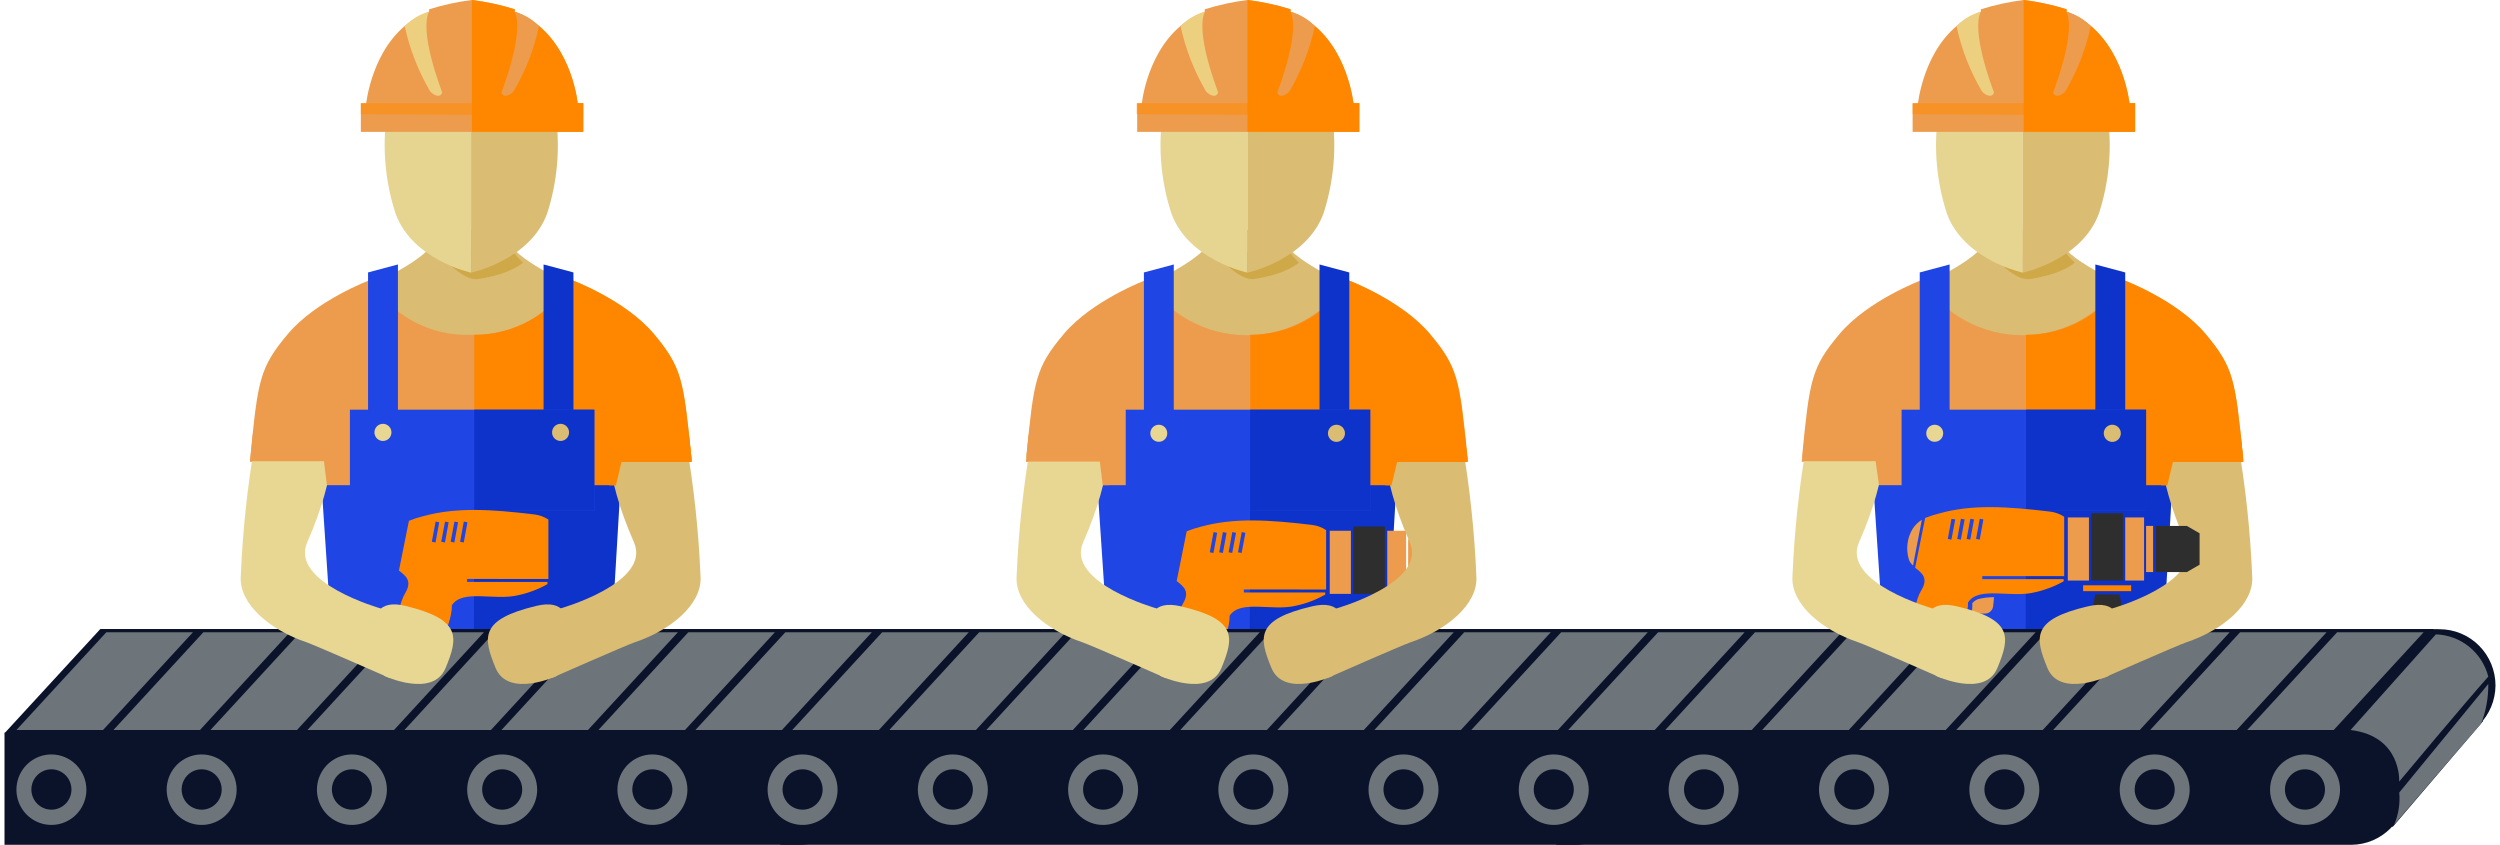 <svg width="278" height="94" viewBox="0 0 278 94" fill="none" xmlns="http://www.w3.org/2000/svg">
<g clip-path="url(#clip0)">
<path d="M63.767 31.756C63.767 31.756 56.834 28.735 56.388 26.512C55.942 24.289 52.387 25.58 52.387 25.58C52.387 25.58 48.831 24.277 48.396 26.512C47.962 28.747 41.006 31.756 41.006 31.756C42.399 33.879 51.718 41.806 52.453 41.862H52.565C53.301 41.806 62.374 33.879 63.767 31.756Z" fill="#DABC73"/>
<path d="M76.92 51.351C76.92 51.093 76.92 50.835 76.853 50.599C75.995 42.256 75.839 40.874 72.695 37.124C69.552 33.373 63.567 31.139 63.567 31.139C62.403 33.066 60.751 34.647 58.78 35.718C56.809 36.79 54.591 37.314 52.353 37.236C50.115 37.314 47.897 36.79 45.926 35.718C43.956 34.647 42.304 33.066 41.14 31.139C41.14 31.139 35.165 33.385 32.022 37.124C28.879 40.863 28.678 42.256 27.864 50.599C27.864 50.835 27.809 51.093 27.787 51.351H36.024L36.403 54.529L68.248 54.866L69.073 51.407L76.92 51.351Z" fill="#EC9C4C"/>
<path d="M76.853 50.599C75.995 42.256 75.839 40.874 72.695 37.124C69.552 33.373 63.566 31.139 63.566 31.139C62.435 33.006 60.844 34.547 58.948 35.613C57.052 36.679 54.915 37.234 52.743 37.225V54.653L68.248 54.81L69.073 51.351H76.875C76.898 51.093 76.875 50.835 76.853 50.599Z" fill="#FF8700"/>
<path d="M58.16 29.196C57.673 28.756 57.236 28.263 56.856 27.725C56.5 27.13 49.266 28.624 49.266 28.624C49.266 28.624 51.495 31.285 53.167 31.027C56.912 30.466 58.16 29.196 58.16 29.196Z" fill="#CFA848"/>
<path d="M68.036 70.273L69.006 53.956H52.153L51.751 70.273H68.036Z" fill="#0E33CB"/>
<path d="M52.699 70.273L52.732 53.956H35.756L36.849 70.273H52.699Z" fill="#1F45E4"/>
<path d="M52.387 30.319C52.387 30.319 45.822 28.915 43.971 23.705C42.839 20.206 42.504 16.494 42.99 12.846H52.431L52.387 30.319Z" fill="#E6D590"/>
<path d="M52.387 30.319C52.387 30.319 58.963 28.938 60.847 23.727C61.978 20.22 62.306 16.5 61.806 12.846H52.387V30.319Z" fill="#DABC73"/>
<path d="M64.235 11.476C64.035 9.736 62.742 3.369 57.235 1.303V1.033C55.683 0.546 54.09 0.201 52.476 0C50.862 0.202 49.269 0.547 47.716 1.033V1.303C42.21 3.369 40.962 9.736 40.716 11.476H40.126V14.665H64.86V11.476H64.235Z" fill="#EC9C4C"/>
<path d="M64.235 11.476C64.035 9.736 62.742 3.369 57.235 1.303V1.033C55.683 0.546 54.09 0.201 52.476 0V0V14.665H64.859V11.476H64.235Z" fill="#FF8700"/>
<path d="M47.716 1.303C47.716 1.303 46.446 2.931 49.176 10.286C48.92 11.061 47.984 10.41 47.817 10.129C46.504 7.892 45.556 5.458 45.008 2.92C45.745 2.139 46.682 1.579 47.716 1.303Z" fill="#ECCF7F"/>
<path d="M57.224 1.303C57.224 1.303 58.495 2.931 55.764 10.286C56.02 11.061 56.957 10.41 57.124 10.129C58.442 7.895 59.39 5.46 59.933 2.92C59.196 2.139 58.258 1.579 57.224 1.303Z" fill="#EC9C4C"/>
<g style="mix-blend-mode:multiply" opacity="0.5">
<path d="M40.126 11.476H64.848V12.847L40.126 12.689V11.476Z" fill="#FF8700"/>
</g>
<path d="M44.25 55.259H40.928V30.297L44.25 29.409V55.259Z" fill="#1F45E4"/>
<path d="M60.446 55.259H63.767V30.297L60.446 29.409V55.259Z" fill="#0E33CB"/>
<path d="M66.097 45.557H38.911V56.775H66.097V45.557Z" fill="#1F45E4"/>
<path d="M66.086 45.557H52.732V56.775H66.086V45.557Z" fill="#0E33CB"/>
<path d="M43.525 48.185C43.499 48.419 43.389 48.635 43.216 48.792C43.042 48.949 42.817 49.036 42.583 49.036C42.35 49.036 42.124 48.949 41.951 48.792C41.777 48.635 41.667 48.419 41.641 48.185C41.627 48.051 41.641 47.917 41.681 47.789C41.722 47.661 41.789 47.544 41.878 47.444C41.967 47.344 42.075 47.264 42.197 47.21C42.319 47.155 42.45 47.127 42.583 47.127C42.716 47.127 42.848 47.155 42.969 47.21C43.091 47.264 43.199 47.344 43.288 47.444C43.377 47.544 43.444 47.661 43.485 47.789C43.526 47.917 43.539 48.051 43.525 48.185Z" fill="#E8D792"/>
<path d="M63.276 48.185C63.251 48.419 63.141 48.635 62.967 48.792C62.793 48.949 62.568 49.036 62.335 49.036C62.101 49.036 61.876 48.949 61.702 48.792C61.528 48.635 61.418 48.419 61.393 48.185C61.379 48.051 61.392 47.917 61.433 47.789C61.474 47.661 61.541 47.544 61.63 47.444C61.718 47.344 61.827 47.264 61.949 47.21C62.07 47.155 62.202 47.127 62.335 47.127C62.468 47.127 62.599 47.155 62.721 47.21C62.842 47.264 62.951 47.344 63.04 47.444C63.129 47.544 63.196 47.661 63.236 47.789C63.277 47.917 63.291 48.051 63.276 48.185Z" fill="#DABC73"/>
<path d="M60.981 64.388V57.774C60.505 57.462 59.962 57.266 59.398 57.202C54.638 56.629 50.759 56.393 47.137 57.381C46.571 57.516 46.016 57.693 45.476 57.909L44.361 63.445C45.086 64.029 45.911 64.568 45.03 66.005C43.915 67.881 43.648 73.428 43.648 73.428C42.165 74.652 43.737 75.213 45.086 75.404C46.2 75.584 49.132 75.528 47.661 74.18C47.661 74.18 50.313 69.689 50.247 67.308C51.428 65.466 55.006 66.836 57.637 66.185C58.774 65.941 59.867 65.524 60.88 64.95V64.714H51.941V64.377L60.981 64.388ZM48.43 60.324L48.017 60.245L48.441 57.999L48.842 58.078L48.43 60.324ZM49.477 60.324L49.065 60.245L49.489 57.999L49.89 58.078L49.477 60.324ZM50.525 60.324L50.113 60.245L50.536 57.999L50.938 58.078L50.525 60.324ZM51.573 60.324L51.161 60.245L51.573 57.999L51.985 58.078L51.573 60.324Z" fill="#FF8700"/>
<path d="M104.953 76.235C104.953 75.412 104.792 74.598 104.48 73.837C104.167 73.077 103.709 72.386 103.131 71.805C102.554 71.223 101.868 70.761 101.114 70.446C100.359 70.131 99.55 69.969 98.734 69.969C98.47 69.952 98.206 69.952 97.942 69.969H11.925V82.434H98.789C100.418 82.419 101.975 81.762 103.128 80.603C104.28 79.444 104.936 77.876 104.953 76.235Z" fill="#2E2E2E"/>
<path d="M93.528 91.945L103.571 80.165L87.921 77.931L80.13 85.679L93.528 91.945Z" fill="#2E2E2E"/>
<path d="M87.453 81.536H0.5L11.156 69.947H98.109L87.453 81.536Z" fill="#0B132B"/>
<path d="M11.457 81.176H1.826L11.825 70.306H21.455L11.457 81.176Z" fill="#6D747A"/>
<path d="M22.236 81.176H12.616L22.615 70.306H32.234L22.236 81.176Z" fill="#6D747A"/>
<path d="M33.025 81.176H23.406L33.404 70.306H43.024L33.025 81.176Z" fill="#6D747A"/>
<path d="M43.815 81.176H34.185L44.183 70.306H53.813L43.815 81.176Z" fill="#6D747A"/>
<path d="M54.594 81.176H44.974L54.973 70.306H64.592L54.594 81.176Z" fill="#6D747A"/>
<path d="M65.383 81.176H55.764L65.762 70.306H75.382L65.383 81.176Z" fill="#6D747A"/>
<path d="M76.173 81.176H66.543L76.541 70.306H86.171L76.173 81.176Z" fill="#6D747A"/>
<path d="M86.952 81.176H77.332L87.331 70.306H96.95L86.952 81.176Z" fill="#6D747A"/>
<path d="M95.089 87.745C95.089 86.084 94.433 84.49 93.267 83.315C92.1 82.14 90.519 81.479 88.869 81.479C88.609 81.462 88.349 81.462 88.089 81.479H0.5V93.944H88.936C90.563 93.929 92.12 93.272 93.27 92.112C94.421 90.953 95.074 89.385 95.089 87.745Z" fill="#0B132B"/>
<path d="M88.835 81.176L98.31 70.542C99.659 70.579 100.959 71.057 102.015 71.904C103.07 72.751 103.824 73.92 104.162 75.236C101.509 78.212 94.253 86.915 94.253 86.915C94.253 86.915 94.542 81.873 88.835 81.176Z" fill="#666666"/>
<path d="M104.162 76.056L94.241 88.127C94.357 89.35 94.161 90.583 93.673 91.709C98.132 86.476 103.348 80.48 103.348 80.48C103.905 79.073 104.182 77.57 104.162 76.056Z" fill="#666666"/>
<path d="M42.734 75.157C42.734 75.157 48.151 77.684 49.556 74.27C50.96 70.856 51.328 68.891 45.086 67.375C38.844 65.859 42.734 75.157 42.734 75.157Z" fill="#E8D792"/>
<path d="M43.369 75.416C43.369 75.416 35.054 71.755 34.106 71.429C30.149 70.104 26.594 67.252 26.772 64.13C26.977 59.1 27.51 54.088 28.366 49.128L36.837 48.522C36.837 48.522 37.707 52.227 34.162 60.312C32.2 64.804 42.355 67.667 42.355 67.667L43.369 75.416Z" fill="#E8D792"/>
<path d="M61.939 75.157C61.939 75.157 56.511 77.684 55.106 74.27C53.702 70.856 53.334 68.891 59.632 67.375C65.93 65.859 61.939 75.157 61.939 75.157Z" fill="#DABC73"/>
<path d="M61.293 75.416C61.293 75.416 69.608 71.755 70.566 71.429C74.523 70.104 78.068 67.252 77.901 64.13C77.692 59.099 77.156 54.088 76.296 49.128L67.813 48.522C67.813 48.522 66.944 52.227 70.5 60.312C72.461 64.804 62.296 67.667 62.296 67.667L61.293 75.416Z" fill="#DABC73"/>
<path d="M36.024 51.295L36.347 53.9H37.027V48.286H28.11C28.043 48.971 27.965 49.7 27.887 50.532C27.887 50.767 27.831 51.026 27.809 51.284H36.046L36.024 51.295Z" fill="#EC9C4C"/>
<path d="M76.853 50.599C76.764 49.791 76.686 49.061 76.619 48.353H67.468L67.746 53.968H68.493L69.106 51.374H76.909C76.898 51.093 76.875 50.835 76.853 50.599Z" fill="#FF8700"/>
<path d="M150.052 31.756C150.052 31.756 143.107 28.735 142.662 26.512C142.216 24.289 138.671 25.58 138.671 25.58C138.671 25.58 135.115 24.277 134.67 26.512C134.224 28.747 127.291 31.756 127.291 31.756C128.673 33.879 137.991 41.806 138.738 41.862H138.85C139.574 41.806 148.647 33.879 150.052 31.756Z" fill="#DABC73"/>
<path d="M163.238 51.351C163.238 51.093 163.238 50.835 163.171 50.599C162.313 42.256 162.168 40.874 159.013 37.124C155.859 33.373 149.862 31.139 149.862 31.139C148.648 33.023 146.986 34.571 145.026 35.643C143.067 36.715 140.873 37.276 138.643 37.276C136.414 37.276 134.219 36.715 132.26 35.643C130.301 34.571 128.638 33.023 127.424 31.139C127.424 31.139 121.461 33.385 118.307 37.124C115.152 40.863 114.963 42.256 114.149 50.599C114.149 50.835 114.149 51.093 114.082 51.351H122.308L122.698 54.529L154.533 54.866L155.369 51.407L163.238 51.351Z" fill="#EC9C4C"/>
<path d="M163.126 50.599C162.268 42.256 162.123 40.874 158.969 37.124C155.814 33.373 149.862 31.139 149.862 31.139C148.729 33.007 147.136 34.548 145.238 35.614C143.34 36.681 141.201 37.235 139.028 37.225V54.653L154.533 54.81L155.369 51.351H163.171C163.171 51.093 163.149 50.835 163.126 50.599Z" fill="#FF8700"/>
<path d="M144.434 29.196C143.964 28.747 143.542 28.25 143.174 27.714C142.818 27.119 135.584 28.612 135.584 28.612C135.584 28.612 137.813 31.274 139.496 31.016C143.174 30.466 144.434 29.196 144.434 29.196Z" fill="#CFA848"/>
<path d="M154.321 70.273L155.279 53.956H138.437L138.036 70.273H154.321Z" fill="#0E33CB"/>
<path d="M138.972 70.273L139.017 53.956H122.03L123.122 70.273H138.972Z" fill="#1F45E4"/>
<path d="M138.716 30.319C138.716 30.319 132.139 28.938 130.256 23.727C129.116 20.229 128.777 16.517 129.264 12.869H138.716V30.319Z" fill="#E6D590"/>
<path d="M138.716 30.319C138.716 30.319 145.281 28.938 147.176 23.727C148.308 20.228 148.644 16.517 148.157 12.869H138.716V30.319Z" fill="#DABC73"/>
<path d="M150.509 11.476C150.264 9.736 149.015 3.391 143.509 1.303V1.033C141.945 0.543 140.341 0.197 138.716 0C137.106 0.202 135.517 0.548 133.967 1.033V1.303C128.461 3.391 127.202 9.736 126.967 11.476H126.455V14.665H151.189V11.476H150.509Z" fill="#EC9C4C"/>
<path d="M150.509 11.476C150.264 9.736 149.015 3.391 143.509 1.303V1.033C141.946 0.543 140.341 0.197 138.716 0V0V14.665H151.122V11.476H150.509Z" fill="#FF8700"/>
<path d="M134.001 1.303C134.001 1.303 132.73 2.931 135.461 10.286C135.205 11.061 134.268 10.41 134.09 10.129C132.777 7.889 131.828 5.451 131.281 2.909C132.026 2.134 132.966 1.578 134.001 1.303Z" fill="#ECCF7F"/>
<path d="M143.498 1.303C143.498 1.303 144.768 2.931 142.037 10.286C142.294 11.061 143.23 10.41 143.397 10.129C144.716 7.892 145.665 5.453 146.206 2.909C145.468 2.132 144.53 1.576 143.498 1.303Z" fill="#EC9C4C"/>
<g style="mix-blend-mode:multiply" opacity="0.5">
<path d="M126.399 11.476H151.133V12.847L126.399 12.689V11.476Z" fill="#FF8700"/>
</g>
<path d="M130.523 55.259H127.202V30.297L130.523 29.409V55.259Z" fill="#1F45E4"/>
<path d="M146.73 55.259H150.04V30.297L146.73 29.409V55.259Z" fill="#0E33CB"/>
<path d="M152.37 45.557H125.184V56.775H152.37V45.557Z" fill="#1F45E4"/>
<path d="M152.37 45.557H139.017V56.775H152.37V45.557Z" fill="#0E33CB"/>
<path d="M129.798 48.185C129.8 48.309 129.777 48.432 129.73 48.547C129.684 48.663 129.615 48.767 129.527 48.855C129.44 48.943 129.336 49.012 129.222 49.059C129.108 49.106 128.986 49.13 128.862 49.128C128.738 49.13 128.615 49.106 128.501 49.059C128.386 49.013 128.281 48.943 128.193 48.856C128.105 48.768 128.035 48.663 127.987 48.548C127.939 48.433 127.915 48.309 127.915 48.185C127.915 47.932 128.015 47.689 128.192 47.51C128.37 47.331 128.611 47.23 128.862 47.23C128.986 47.23 129.109 47.255 129.223 47.303C129.337 47.351 129.441 47.422 129.528 47.511C129.615 47.599 129.684 47.705 129.73 47.82C129.777 47.936 129.8 48.06 129.798 48.185Z" fill="#E8D792"/>
<path d="M149.561 48.185C149.561 48.438 149.461 48.681 149.283 48.86C149.106 49.039 148.865 49.139 148.614 49.139C148.362 49.139 148.121 49.039 147.944 48.86C147.766 48.681 147.666 48.438 147.666 48.185C147.666 47.932 147.766 47.689 147.944 47.51C148.121 47.331 148.362 47.23 148.614 47.23C148.865 47.23 149.106 47.331 149.283 47.51C149.461 47.689 149.561 47.932 149.561 48.185Z" fill="#DABC73"/>
<path d="M147.466 65.556V58.954C146.993 58.633 146.45 58.432 145.883 58.37C141.123 57.797 137.233 57.561 133.622 58.549C133.056 58.684 132.501 58.861 131.961 59.077L130.846 64.613C131.571 65.197 132.396 65.736 131.515 67.173C130.401 69.049 130.133 74.596 130.133 74.596C128.651 75.82 130.222 76.381 131.56 76.572C132.897 76.763 135.617 76.696 134.146 75.348C134.146 75.348 136.799 70.857 136.732 68.476C137.913 66.634 141.491 68.004 144.122 67.353C145.259 67.109 146.352 66.692 147.365 66.118V65.882H138.314V65.545L147.466 65.556ZM134.937 61.491L134.525 61.413L134.948 59.167L135.35 59.246L134.937 61.491ZM135.985 61.491L135.572 61.413L135.985 59.167L136.397 59.246L135.985 61.491ZM137.022 61.491L136.62 61.413L137.033 59.167L137.445 59.246L137.022 61.491ZM138.069 61.491L137.668 61.413L138.08 59.167L138.493 59.246L138.069 61.491Z" fill="#FF8700"/>
<path d="M157.364 59.964H156.583V65.096H157.364V59.964Z" fill="#EC9C4C"/>
<path d="M150.219 59.021H147.867V66.039H150.219V59.021Z" fill="#EC9C4C"/>
<path d="M156.361 59.021H154.265V66.039H156.361V59.021Z" fill="#EC9C4C"/>
<path d="M153.998 58.549H150.486V66.039H153.998V58.549Z" fill="#2E2E2E"/>
<path d="M191.227 76.235C191.227 74.573 190.571 72.98 189.405 71.805C188.239 70.629 186.657 69.969 185.007 69.969C184.743 69.953 184.479 69.953 184.216 69.969H98.198V82.434H185.074C186.701 82.419 188.258 81.761 189.408 80.602C190.559 79.443 191.212 77.875 191.227 76.235Z" fill="#2E2E2E"/>
<path d="M179.802 91.945L189.844 80.165L174.195 77.931L166.404 85.679L179.802 91.945Z" fill="#2E2E2E"/>
<path d="M173.727 81.536H86.773L97.429 69.947H184.383L173.727 81.536Z" fill="#0B132B"/>
<path d="M97.73 81.176H88.1L98.098 70.306H107.729L97.73 81.176Z" fill="#6D747A"/>
<path d="M108.52 81.176H98.889L108.888 70.306H118.518L108.52 81.176Z" fill="#6D747A"/>
<path d="M119.299 81.176H109.679L119.678 70.306H129.297L119.299 81.176Z" fill="#6D747A"/>
<path d="M130.088 81.176H120.469L130.456 70.306H140.087L130.088 81.176Z" fill="#6D747A"/>
<path d="M140.878 81.176H131.248L141.246 70.306H150.877L140.878 81.176Z" fill="#6D747A"/>
<path d="M151.657 81.176H142.037L152.036 70.306H161.655L151.657 81.176Z" fill="#6D747A"/>
<path d="M162.447 81.176H152.827L162.826 70.306H172.445L162.447 81.176Z" fill="#6D747A"/>
<path d="M173.236 81.176H163.606L173.604 70.306H183.235L173.236 81.176Z" fill="#6D747A"/>
<path d="M181.362 87.745C181.364 86.923 181.204 86.109 180.893 85.348C180.581 84.588 180.124 83.897 179.548 83.315C178.971 82.733 178.286 82.272 177.532 81.957C176.778 81.642 175.97 81.479 175.153 81.48C174.89 81.462 174.626 81.462 174.362 81.48H86.773V93.944H175.209C176.837 93.929 178.393 93.272 179.544 92.112C180.695 90.953 181.348 89.385 181.362 87.745Z" fill="#0B132B"/>
<path d="M175.109 81.176L184.595 70.542C185.938 70.585 187.232 71.065 188.281 71.912C189.33 72.758 190.078 73.925 190.413 75.236C187.76 78.212 180.515 86.915 180.515 86.915C180.515 86.915 180.816 81.873 175.109 81.176Z" fill="#666666"/>
<path d="M190.413 76.056L180.526 88.127C180.635 89.351 180.435 90.583 179.946 91.709C184.405 86.476 189.621 80.48 189.621 80.48C190.171 79.072 190.44 77.569 190.413 76.056Z" fill="#666666"/>
<path d="M129.007 75.157C129.007 75.157 134.436 77.684 135.829 74.27C137.222 70.857 137.612 68.891 131.303 67.42C124.995 65.949 129.007 75.157 129.007 75.157Z" fill="#E8D792"/>
<path d="M129.654 75.416C129.654 75.416 121.35 71.755 120.38 71.429C116.423 70.104 112.867 67.252 113.045 64.13C113.254 59.099 113.791 54.088 114.651 49.128L123.122 48.522C123.122 48.522 124.002 52.227 120.447 60.312C118.485 64.804 128.639 67.667 128.639 67.667L129.654 75.416Z" fill="#E8D792"/>
<path d="M148.213 75.157C148.213 75.157 142.784 77.684 141.38 74.27C139.975 70.857 139.607 68.891 145.916 67.42C152.225 65.949 148.213 75.157 148.213 75.157Z" fill="#DABC73"/>
<path d="M147.566 75.416C147.566 75.416 155.87 71.755 156.84 71.429C160.797 70.104 164.341 67.252 164.174 64.13C163.965 59.099 163.429 54.088 162.569 49.128L154.098 48.522C154.098 48.522 153.217 52.227 156.773 60.312C158.735 64.804 148.58 67.667 148.58 67.667L147.566 75.416Z" fill="#DABC73"/>
<path d="M122.297 51.295L122.62 53.945H123.3V48.331H114.383C114.305 49.016 114.227 49.745 114.149 50.576C114.149 50.812 114.149 51.071 114.082 51.329H122.308L122.297 51.295Z" fill="#EC9C4C"/>
<path d="M163.127 50.599C163.037 49.791 162.97 49.061 162.892 48.353H153.741L154.02 53.968H154.733L155.357 51.374H163.16C163.171 51.093 163.149 50.835 163.127 50.599Z" fill="#FF8700"/>
<path d="M236.325 31.756C236.325 31.756 229.381 28.735 228.935 26.512C228.489 24.289 224.945 25.58 224.945 25.58C224.945 25.58 221.389 24.277 220.943 26.512C220.497 28.747 213.564 31.756 213.564 31.756C214.957 33.879 224.276 41.806 225.011 41.862H225.123C225.859 41.806 234.932 33.879 236.325 31.756Z" fill="#DABC73"/>
<path d="M249.478 51.351C249.478 51.093 249.422 50.835 249.4 50.599C248.553 42.256 248.397 40.874 245.242 37.124C242.088 33.373 236.124 31.139 236.124 31.139C234.91 33.023 233.248 34.571 231.289 35.643C229.329 36.715 227.135 37.276 224.906 37.276C222.676 37.276 220.482 36.715 218.522 35.643C216.563 34.571 214.901 33.023 213.687 31.139C213.687 31.139 207.723 33.385 204.569 37.124C201.414 40.863 201.225 42.256 200.411 50.599C200.411 50.835 200.411 51.093 200.344 51.351H208.582L208.972 54.529L240.817 54.866L241.642 51.407L249.478 51.351Z" fill="#EC9C4C"/>
<path d="M249.4 50.599C248.553 42.256 248.397 40.874 245.242 37.124C242.088 33.373 236.124 31.139 236.124 31.139C234.991 33.007 233.398 34.548 231.5 35.614C229.602 36.681 227.463 37.235 225.29 37.225V54.653L240.806 54.81L241.631 51.351H249.433C249.444 51.093 249.422 50.835 249.4 50.599Z" fill="#FF8700"/>
<path d="M230.719 29.196C230.229 28.755 229.789 28.261 229.403 27.725C229.047 27.13 221.812 28.624 221.812 28.624C221.812 28.624 224.042 31.285 225.725 31.027C229.459 30.466 230.719 29.196 230.719 29.196Z" fill="#CFA848"/>
<path d="M240.594 70.273L241.564 53.956H224.71L224.309 70.273H240.594Z" fill="#0E33CB"/>
<path d="M225.257 70.273L225.29 53.956H208.314L209.406 70.273H225.257Z" fill="#1F45E4"/>
<path d="M224.945 30.319C224.945 30.319 218.368 28.938 216.484 23.727C215.352 20.228 215.017 16.517 215.504 12.869H224.945V30.319Z" fill="#E6D590"/>
<path d="M224.945 30.319C224.945 30.319 231.51 28.938 233.405 23.727C234.537 20.228 234.872 16.517 234.386 12.869H224.945V30.319Z" fill="#DABC73"/>
<path d="M236.804 11.476C236.559 9.736 235.311 3.391 229.804 1.303V1.033C228.248 0.547 226.651 0.201 225.034 0C223.42 0.201 221.827 0.546 220.274 1.033V1.303C214.768 3.391 213.519 9.736 213.274 11.476H212.683V14.665H237.406V11.476H236.804Z" fill="#EC9C4C"/>
<path d="M236.804 11.476C236.559 9.736 235.311 3.391 229.804 1.303V1.033C228.248 0.547 226.651 0.201 225.034 0V0V14.665H237.44V11.476H236.804Z" fill="#FF8700"/>
<path d="M220.274 1.303C220.274 1.303 219.004 2.931 221.734 10.286C221.478 11.061 220.542 10.41 220.375 10.129C219.056 7.892 218.107 5.453 217.566 2.909C218.304 2.132 219.242 1.576 220.274 1.303Z" fill="#ECCF7F"/>
<path d="M229.771 1.303C229.771 1.303 231.042 2.931 228.311 10.286C228.567 11.061 229.503 10.41 229.682 10.129C230.995 7.889 231.943 5.451 232.491 2.909C231.746 2.134 230.806 1.578 229.771 1.303Z" fill="#EC9C4C"/>
<g style="mix-blend-mode:multiply" opacity="0.5">
<path d="M212.683 11.476H237.406V12.847L212.683 12.689V11.476Z" fill="#FF8700"/>
</g>
<path d="M216.797 55.259H213.475V30.297L216.797 29.409V55.259Z" fill="#1F45E4"/>
<path d="M233.003 55.259H236.325V30.297L233.003 29.409V55.259Z" fill="#0E33CB"/>
<path d="M238.644 45.557H211.457V56.775H238.644V45.557Z" fill="#1F45E4"/>
<path d="M238.644 45.557H225.29V56.775H238.644V45.557Z" fill="#0E33CB"/>
<path d="M216.083 48.185C216.083 48.309 216.058 48.433 216.01 48.548C215.963 48.663 215.893 48.768 215.805 48.856C215.717 48.943 215.612 49.013 215.497 49.059C215.382 49.106 215.259 49.13 215.136 49.128C215.012 49.13 214.89 49.106 214.776 49.059C214.661 49.012 214.557 48.943 214.47 48.855C214.383 48.767 214.314 48.663 214.268 48.547C214.221 48.432 214.198 48.309 214.199 48.185C214.198 48.06 214.221 47.936 214.267 47.82C214.314 47.705 214.383 47.599 214.47 47.511C214.557 47.422 214.66 47.351 214.775 47.303C214.889 47.255 215.012 47.23 215.136 47.23C215.387 47.23 215.628 47.331 215.805 47.51C215.983 47.689 216.083 47.932 216.083 48.185Z" fill="#E8D792"/>
<path d="M235.834 48.185C235.834 48.373 235.779 48.558 235.675 48.715C235.571 48.872 235.423 48.994 235.25 49.066C235.076 49.139 234.886 49.158 234.702 49.121C234.519 49.084 234.35 48.993 234.217 48.86C234.085 48.726 233.995 48.556 233.958 48.371C233.921 48.186 233.94 47.994 234.012 47.819C234.084 47.645 234.205 47.496 234.361 47.391C234.517 47.286 234.7 47.23 234.887 47.23C235.138 47.23 235.379 47.331 235.557 47.51C235.735 47.689 235.834 47.932 235.834 48.185Z" fill="#DABC73"/>
<path d="M212.728 62.884L213.709 57.797C213.298 58.055 212.949 58.4 212.683 58.807C212.374 59.321 212.177 59.896 212.108 60.493C212.039 61.09 212.098 61.694 212.282 62.266C212.38 62.505 212.533 62.716 212.728 62.884Z" fill="#EC9C4C"/>
<path d="M229.537 64.063V57.46C229.058 57.146 228.512 56.95 227.943 56.887C223.183 56.315 219.304 56.079 215.749 57.067C215.18 57.204 214.621 57.38 214.077 57.595L212.962 63.131C213.687 63.715 214.511 64.254 213.62 65.691C212.505 67.566 212.238 73.114 212.238 73.114C210.766 74.338 212.338 74.899 213.676 75.09C214.79 75.258 217.733 75.213 216.261 73.866C216.261 73.866 218.914 69.374 218.847 66.994C220.029 65.152 223.596 66.522 226.238 65.871C227.375 65.626 228.468 65.21 229.481 64.635V64.4H220.43V64.063H229.537ZM216.997 60.009L216.596 59.93L217.008 57.685L217.421 57.763L216.997 60.009ZM218.045 60.009L217.644 59.93L218.056 57.685L218.468 57.763L218.045 60.009ZM219.093 60.009L218.691 59.93L219.104 57.685L219.516 57.763L219.093 60.009ZM220.14 60.009L219.739 59.93L220.152 57.685L220.553 57.763L220.14 60.009Z" fill="#FF8700"/>
<path d="M219.238 68.229H220.675C220.904 68.243 221.129 68.169 221.306 68.024C221.484 67.878 221.601 67.671 221.634 67.443C221.7 66.904 221.734 66.41 221.734 66.41C221.136 66.4 220.54 66.472 219.962 66.623C219.713 66.717 219.491 66.871 219.316 67.072C219.334 67.46 219.308 67.848 219.238 68.229Z" fill="#EC9C4C"/>
<path d="M239.424 58.482H238.644V63.614H239.424V58.482Z" fill="#EC9C4C"/>
<path d="M236.983 65.085H231.644V65.736H236.983V65.085Z" fill="#FF8700"/>
<path d="M236.983 73.45H231.644V74.102H236.983V73.45Z" fill="#FF8700"/>
<path d="M235.69 73.046H232.992C232.715 71.907 232.58 70.738 232.591 69.565C232.606 68.398 232.741 67.235 232.992 66.096H235.69C235.941 67.235 236.079 68.398 236.102 69.565C236.095 70.738 235.957 71.905 235.69 73.046Z" fill="#2E2E2E"/>
<path d="M232.29 57.539H229.938V64.557H232.29V57.539Z" fill="#EC9C4C"/>
<path d="M238.421 57.539H236.325V64.557H238.421V57.539Z" fill="#EC9C4C"/>
<path d="M236.069 57.067H232.557V64.557H236.069V57.067Z" fill="#2E2E2E"/>
<path d="M277.5 76.235C277.5 75.412 277.339 74.598 277.027 73.837C276.714 73.077 276.256 72.386 275.678 71.805C275.101 71.223 274.415 70.761 273.66 70.446C272.906 70.132 272.097 69.969 271.28 69.969C271.02 69.952 270.76 69.952 270.5 69.969H184.483V82.434H271.358C272.984 82.416 274.537 81.757 275.686 80.598C276.834 79.439 277.485 77.873 277.5 76.235Z" fill="#0B132B"/>
<path d="M266.075 91.945L276.129 80.165L260.479 77.931L252.688 85.679L266.075 91.945Z" fill="#0B132B"/>
<path d="M260.011 81.536H173.058L183.703 69.947H270.667L260.011 81.536Z" fill="#0B132B"/>
<path d="M184.004 81.176H174.384L184.383 70.306H194.002L184.004 81.176Z" fill="#6D747A"/>
<path d="M194.793 81.176H185.174L195.161 70.306H204.792L194.793 81.176Z" fill="#6D747A"/>
<path d="M205.583 81.176H195.953L205.951 70.306H215.582L205.583 81.176Z" fill="#6D747A"/>
<path d="M216.362 81.176H206.742L216.741 70.306H226.36L216.362 81.176Z" fill="#6D747A"/>
<path d="M227.152 81.176H217.532L227.531 70.306H237.15L227.152 81.176Z" fill="#6D747A"/>
<path d="M237.941 81.176H228.311L238.309 70.306H247.94L237.941 81.176Z" fill="#6D747A"/>
<path d="M248.72 81.176H239.101L249.099 70.306H258.718L248.72 81.176Z" fill="#6D747A"/>
<path d="M259.51 81.176H249.89L259.889 70.306H269.508L259.51 81.176Z" fill="#6D747A"/>
<path d="M267.647 87.745C267.647 86.084 266.991 84.49 265.825 83.315C264.658 82.139 263.076 81.479 261.427 81.479C261.163 81.462 260.899 81.462 260.636 81.479H173.058V93.944H261.483C263.111 93.929 264.669 93.272 265.821 92.113C266.974 90.954 267.629 89.386 267.647 87.745Z" fill="#0B132B"/>
<path d="M261.382 81.176L270.868 70.542C272.213 70.584 273.508 71.064 274.559 71.91C275.61 72.757 276.361 73.924 276.698 75.236C274.045 78.212 266.788 86.915 266.788 86.915C266.788 86.915 267.1 81.873 261.382 81.176Z" fill="#6D747A"/>
<path d="M276.697 76.056L266.799 88.127C266.908 89.35 266.713 90.581 266.231 91.709C270.689 86.476 275.895 80.48 275.895 80.48C276.445 79.072 276.718 77.569 276.697 76.056Z" fill="#6D747A"/>
<path d="M215.281 75.157C215.281 75.157 220.709 77.684 222.113 74.27C223.518 70.857 223.886 68.891 217.588 67.42C211.29 65.949 215.281 75.157 215.281 75.157Z" fill="#E8D792"/>
<path d="M215.927 75.416C215.927 75.416 207.623 71.755 206.653 71.429C202.696 70.104 199.152 67.252 199.319 64.13C199.528 59.099 200.064 54.088 200.924 49.128L209.406 48.522C209.406 48.522 210.276 52.227 206.72 60.312C204.758 64.804 214.924 67.667 214.924 67.667L215.927 75.416Z" fill="#E8D792"/>
<path d="M234.486 75.157C234.486 75.157 229.058 77.684 227.664 74.27C226.271 70.857 225.892 68.891 232.19 67.42C238.488 65.949 234.486 75.157 234.486 75.157Z" fill="#DABC73"/>
<path d="M233.839 75.416C233.839 75.416 242.144 71.755 243.113 71.429C247.07 70.104 250.626 67.252 250.448 64.13C250.239 59.099 249.703 54.088 248.843 49.128L240.371 48.522C240.371 48.522 239.502 52.227 243.046 60.312C245.008 64.804 234.854 67.667 234.854 67.667L233.839 75.416Z" fill="#DABC73"/>
<path d="M243.179 58.482H239.736V63.614H243.179L244.595 62.794V59.302L243.179 58.482Z" fill="#2E2E2E"/>
<path d="M208.57 51.295L208.938 53.9H209.618V48.286H200.701C200.634 48.971 200.556 49.7 200.467 50.532C200.467 50.767 200.467 51.026 200.4 51.284H208.637L208.57 51.295Z" fill="#EC9C4C"/>
<path d="M249.4 50.599C249.322 49.791 249.244 49.061 249.166 48.353H240.026L240.304 53.968H241.007L241.631 51.374H249.433C249.444 51.093 249.422 50.835 249.4 50.599Z" fill="#FF8700"/>
<path d="M5.717 83.894C4.947 83.894 4.195 84.123 3.555 84.554C2.916 84.985 2.417 85.597 2.123 86.313C1.828 87.029 1.751 87.817 1.901 88.577C2.051 89.337 2.422 90.036 2.966 90.584C3.51 91.132 4.203 91.505 4.958 91.656C5.712 91.808 6.494 91.73 7.205 91.433C7.916 91.137 8.524 90.634 8.951 89.99C9.378 89.345 9.607 88.588 9.607 87.812C9.607 87.298 9.506 86.788 9.311 86.313C9.115 85.837 8.828 85.405 8.467 85.041C8.106 84.677 7.677 84.389 7.205 84.192C6.733 83.995 6.227 83.894 5.717 83.894ZM5.717 90.036C5.276 90.036 4.845 89.904 4.478 89.657C4.111 89.411 3.826 89.06 3.657 88.65C3.488 88.239 3.444 87.788 3.53 87.352C3.616 86.916 3.828 86.516 4.14 86.202C4.452 85.888 4.849 85.674 5.282 85.587C5.714 85.501 6.162 85.545 6.57 85.715C6.977 85.885 7.325 86.173 7.57 86.542C7.815 86.912 7.946 87.346 7.946 87.79C7.946 88.085 7.888 88.377 7.776 88.65C7.664 88.922 7.5 89.17 7.293 89.378C7.086 89.587 6.84 89.752 6.57 89.865C6.299 89.978 6.009 90.036 5.717 90.036Z" fill="#6D747A"/>
<path d="M22.425 83.894C21.656 83.894 20.904 84.123 20.264 84.554C19.624 84.985 19.125 85.597 18.831 86.313C18.537 87.029 18.46 87.817 18.61 88.577C18.76 89.337 19.13 90.036 19.674 90.584C20.218 91.132 20.912 91.505 21.666 91.656C22.421 91.808 23.203 91.73 23.914 91.433C24.625 91.137 25.232 90.634 25.66 89.99C26.087 89.345 26.315 88.588 26.315 87.812C26.315 86.773 25.905 85.776 25.176 85.041C24.446 84.306 23.457 83.894 22.425 83.894ZM22.425 90.036C21.984 90.036 21.553 89.904 21.186 89.657C20.82 89.411 20.534 89.06 20.365 88.65C20.197 88.239 20.153 87.788 20.239 87.352C20.325 86.916 20.537 86.516 20.849 86.202C21.16 85.888 21.558 85.674 21.99 85.587C22.422 85.501 22.871 85.545 23.278 85.715C23.686 85.885 24.034 86.173 24.279 86.542C24.524 86.912 24.654 87.346 24.654 87.79C24.654 88.085 24.597 88.377 24.485 88.65C24.373 88.922 24.208 89.17 24.001 89.378C23.794 89.587 23.549 89.752 23.278 89.865C23.008 89.978 22.718 90.036 22.425 90.036Z" fill="#6D747A"/>
<path d="M39.133 83.894C38.364 83.894 37.612 84.123 36.972 84.554C36.333 84.985 35.834 85.597 35.539 86.313C35.245 87.029 35.168 87.817 35.318 88.577C35.468 89.337 35.839 90.036 36.383 90.584C36.927 91.132 37.62 91.505 38.375 91.656C39.129 91.808 39.911 91.73 40.622 91.433C41.333 91.137 41.941 90.634 42.368 89.99C42.795 89.345 43.024 88.588 43.024 87.812C43.024 86.773 42.614 85.776 41.884 85.041C41.155 84.306 40.165 83.894 39.133 83.894ZM39.133 90.036C38.693 90.036 38.262 89.904 37.895 89.657C37.528 89.411 37.243 89.06 37.074 88.65C36.905 88.239 36.861 87.788 36.947 87.352C37.033 86.916 37.245 86.516 37.557 86.202C37.869 85.888 38.266 85.674 38.699 85.587C39.131 85.501 39.579 85.545 39.987 85.715C40.394 85.885 40.742 86.173 40.987 86.542C41.232 86.912 41.363 87.346 41.363 87.79C41.363 88.085 41.305 88.377 41.193 88.65C41.081 88.922 40.917 89.17 40.71 89.378C40.503 89.587 40.257 89.752 39.987 89.865C39.716 89.978 39.426 90.036 39.133 90.036Z" fill="#6D747A"/>
<path d="M55.842 83.894C55.073 83.894 54.321 84.123 53.681 84.554C53.041 84.985 52.542 85.597 52.248 86.313C51.954 87.029 51.877 87.817 52.027 88.577C52.177 89.337 52.547 90.036 53.091 90.584C53.635 91.132 54.328 91.505 55.083 91.656C55.838 91.808 56.62 91.73 57.331 91.433C58.041 91.137 58.649 90.634 59.077 89.99C59.504 89.345 59.732 88.588 59.732 87.812C59.732 86.773 59.322 85.776 58.593 85.041C57.863 84.306 56.874 83.894 55.842 83.894ZM55.842 90.036C55.401 90.036 54.97 89.904 54.603 89.657C54.237 89.411 53.951 89.06 53.782 88.65C53.614 88.239 53.569 87.788 53.656 87.352C53.742 86.916 53.954 86.516 54.266 86.202C54.577 85.888 54.975 85.674 55.407 85.587C55.84 85.501 56.288 85.545 56.695 85.715C57.102 85.885 57.451 86.173 57.696 86.542C57.941 86.912 58.071 87.346 58.071 87.79C58.071 88.085 58.014 88.377 57.902 88.65C57.79 88.922 57.625 89.17 57.418 89.378C57.211 89.587 56.966 89.752 56.695 89.865C56.425 89.978 56.135 90.036 55.842 90.036Z" fill="#6D747A"/>
<path d="M72.539 83.894C71.77 83.896 71.019 84.127 70.381 84.559C69.743 84.992 69.246 85.604 68.953 86.321C68.661 87.037 68.585 87.825 68.737 88.584C68.888 89.344 69.259 90.041 69.804 90.588C70.348 91.135 71.041 91.507 71.796 91.657C72.55 91.807 73.332 91.729 74.042 91.432C74.752 91.135 75.359 90.633 75.786 89.989C76.213 89.344 76.441 88.587 76.441 87.813C76.441 87.297 76.34 86.786 76.143 86.31C75.947 85.834 75.66 85.401 75.297 85.037C74.935 84.673 74.505 84.385 74.031 84.189C73.558 83.992 73.051 83.892 72.539 83.894ZM72.539 90.036C72.098 90.036 71.667 89.904 71.301 89.657C70.934 89.411 70.648 89.06 70.48 88.65C70.311 88.239 70.267 87.788 70.353 87.352C70.439 86.916 70.651 86.516 70.963 86.202C71.275 85.888 71.672 85.674 72.105 85.587C72.537 85.501 72.985 85.545 73.392 85.715C73.8 85.885 74.148 86.173 74.393 86.542C74.638 86.912 74.769 87.346 74.769 87.79C74.769 88.085 74.711 88.377 74.599 88.65C74.487 88.922 74.323 89.17 74.116 89.378C73.909 89.587 73.663 89.752 73.392 89.865C73.122 89.978 72.832 90.036 72.539 90.036Z" fill="#6D747A"/>
<path d="M89.248 83.894C88.478 83.894 87.726 84.123 87.087 84.554C86.447 84.985 85.948 85.597 85.654 86.313C85.359 87.029 85.282 87.817 85.433 88.577C85.583 89.337 85.953 90.036 86.497 90.584C87.041 91.132 87.734 91.505 88.489 91.656C89.244 91.808 90.026 91.73 90.737 91.433C91.447 91.137 92.055 90.634 92.482 89.99C92.91 89.345 93.138 88.588 93.138 87.812C93.138 86.773 92.728 85.776 91.999 85.041C91.269 84.306 90.28 83.894 89.248 83.894ZM89.248 90.036C88.807 90.036 88.376 89.904 88.009 89.657C87.643 89.411 87.357 89.06 87.188 88.65C87.02 88.239 86.975 87.788 87.061 87.352C87.147 86.916 87.36 86.516 87.672 86.202C87.983 85.888 88.38 85.674 88.813 85.587C89.245 85.501 89.694 85.545 90.101 85.715C90.508 85.885 90.856 86.173 91.102 86.542C91.346 86.912 91.477 87.346 91.477 87.79C91.477 88.085 91.419 88.377 91.308 88.65C91.195 88.922 91.031 89.17 90.824 89.378C90.617 89.587 90.371 89.752 90.101 89.865C89.831 89.978 89.541 90.036 89.248 90.036Z" fill="#6D747A"/>
<path d="M105.956 83.894C105.187 83.894 104.435 84.123 103.795 84.554C103.155 84.985 102.657 85.597 102.362 86.313C102.068 87.029 101.991 87.817 102.141 88.577C102.291 89.337 102.662 90.036 103.206 90.584C103.75 91.132 104.443 91.505 105.197 91.656C105.952 91.808 106.734 91.73 107.445 91.433C108.156 91.137 108.763 90.634 109.191 89.99C109.618 89.345 109.847 88.588 109.847 87.812C109.847 86.773 109.437 85.776 108.707 85.041C107.978 84.306 106.988 83.894 105.956 83.894ZM105.956 90.036C105.515 90.036 105.084 89.904 104.718 89.657C104.351 89.411 104.066 89.06 103.897 88.65C103.728 88.239 103.684 87.788 103.77 87.352C103.856 86.916 104.068 86.516 104.38 86.202C104.692 85.888 105.089 85.674 105.521 85.587C105.954 85.501 106.402 85.545 106.81 85.715C107.217 85.885 107.565 86.173 107.81 86.542C108.055 86.912 108.186 87.346 108.186 87.79C108.186 88.085 108.128 88.377 108.016 88.65C107.904 88.922 107.74 89.17 107.533 89.378C107.326 89.587 107.08 89.752 106.81 89.865C106.539 89.978 106.249 90.036 105.956 90.036Z" fill="#6D747A"/>
<path d="M122.665 83.894C121.895 83.894 121.143 84.123 120.504 84.554C119.864 84.985 119.365 85.597 119.071 86.313C118.776 87.029 118.699 87.817 118.85 88.577C119 89.337 119.37 90.036 119.914 90.584C120.458 91.132 121.151 91.505 121.906 91.656C122.661 91.808 123.443 91.73 124.154 91.433C124.864 91.137 125.472 90.634 125.899 89.99C126.327 89.345 126.555 88.588 126.555 87.812C126.555 86.773 126.145 85.776 125.416 85.041C124.686 84.306 123.697 83.894 122.665 83.894ZM122.665 90.036C122.224 90.036 121.793 89.904 121.426 89.657C121.06 89.411 120.774 89.06 120.605 88.65C120.437 88.239 120.392 87.788 120.478 87.352C120.564 86.916 120.777 86.516 121.089 86.202C121.4 85.888 121.798 85.674 122.23 85.587C122.662 85.501 123.111 85.545 123.518 85.715C123.925 85.885 124.274 86.173 124.518 86.542C124.763 86.912 124.894 87.346 124.894 87.79C124.894 88.085 124.837 88.377 124.724 88.65C124.612 88.922 124.448 89.17 124.241 89.378C124.034 89.587 123.788 89.752 123.518 89.865C123.248 89.978 122.958 90.036 122.665 90.036Z" fill="#6D747A"/>
<path d="M139.373 83.894C138.604 83.894 137.852 84.123 137.212 84.554C136.572 84.985 136.074 85.597 135.779 86.313C135.485 87.029 135.408 87.817 135.558 88.577C135.708 89.337 136.079 90.036 136.623 90.584C137.167 91.132 137.86 91.505 138.614 91.656C139.369 91.808 140.151 91.73 140.862 91.433C141.573 91.137 142.18 90.634 142.608 89.99C143.035 89.345 143.264 88.588 143.264 87.812C143.261 86.774 142.85 85.779 142.121 85.045C141.392 84.31 140.404 83.897 139.373 83.894ZM139.373 90.036C138.932 90.036 138.501 89.904 138.135 89.657C137.768 89.411 137.483 89.06 137.314 88.65C137.145 88.239 137.101 87.788 137.187 87.352C137.273 86.916 137.485 86.516 137.797 86.202C138.109 85.888 138.506 85.674 138.938 85.587C139.371 85.501 139.819 85.545 140.227 85.715C140.634 85.885 140.982 86.173 141.227 86.542C141.472 86.912 141.603 87.346 141.603 87.79C141.603 88.085 141.545 88.377 141.433 88.65C141.321 88.922 141.157 89.17 140.95 89.378C140.743 89.587 140.497 89.752 140.227 89.865C139.956 89.978 139.666 90.036 139.373 90.036Z" fill="#6D747A"/>
<path d="M156.071 83.894C155.301 83.894 154.549 84.123 153.91 84.554C153.27 84.985 152.771 85.597 152.477 86.313C152.182 87.029 152.105 87.817 152.255 88.577C152.406 89.337 152.776 90.036 153.32 90.584C153.864 91.132 154.557 91.505 155.312 91.656C156.066 91.808 156.849 91.73 157.559 91.433C158.27 91.137 158.878 90.634 159.305 89.99C159.733 89.345 159.961 88.588 159.961 87.812C159.961 86.773 159.551 85.776 158.821 85.041C158.092 84.306 157.102 83.894 156.071 83.894ZM156.071 90.036C155.63 90.036 155.199 89.904 154.832 89.657C154.466 89.411 154.18 89.06 154.011 88.65C153.842 88.239 153.798 87.788 153.884 87.352C153.97 86.916 154.183 86.516 154.494 86.202C154.806 85.888 155.203 85.674 155.636 85.587C156.068 85.501 156.517 85.545 156.924 85.715C157.331 85.885 157.679 86.173 157.924 86.542C158.169 86.912 158.3 87.346 158.3 87.79C158.3 88.085 158.242 88.377 158.13 88.65C158.018 88.922 157.854 89.17 157.647 89.378C157.44 89.587 157.194 89.752 156.924 89.865C156.653 89.978 156.364 90.036 156.071 90.036Z" fill="#6D747A"/>
<path d="M172.779 83.894C172.01 83.894 171.258 84.123 170.618 84.554C169.978 84.985 169.48 85.597 169.185 86.313C168.891 87.029 168.814 87.817 168.964 88.577C169.114 89.337 169.485 90.036 170.029 90.584C170.573 91.132 171.266 91.505 172.02 91.656C172.775 91.808 173.557 91.73 174.268 91.433C174.979 91.137 175.586 90.634 176.014 89.99C176.441 89.345 176.669 88.588 176.669 87.812C176.669 87.298 176.569 86.788 176.373 86.313C176.178 85.837 175.891 85.405 175.53 85.041C175.169 84.677 174.74 84.389 174.268 84.192C173.796 83.995 173.29 83.894 172.779 83.894ZM172.779 90.036C172.338 90.036 171.907 89.904 171.541 89.657C171.174 89.411 170.888 89.06 170.72 88.65C170.551 88.239 170.507 87.788 170.593 87.352C170.679 86.916 170.891 86.516 171.203 86.202C171.515 85.888 171.912 85.674 172.344 85.587C172.777 85.501 173.225 85.545 173.632 85.715C174.04 85.885 174.388 86.173 174.633 86.542C174.878 86.912 175.009 87.346 175.009 87.79C175.009 88.085 174.951 88.377 174.839 88.65C174.727 88.922 174.563 89.17 174.356 89.378C174.149 89.587 173.903 89.752 173.632 89.865C173.362 89.978 173.072 90.036 172.779 90.036Z" fill="#6D747A"/>
<path d="M189.488 83.894C188.717 83.885 187.96 84.107 187.315 84.532C186.669 84.957 186.163 85.566 185.862 86.281C185.561 86.997 185.477 87.786 185.622 88.549C185.768 89.312 186.134 90.015 186.677 90.567C187.219 91.12 187.912 91.498 188.668 91.653C189.424 91.808 190.208 91.733 190.921 91.437C191.635 91.142 192.245 90.64 192.674 89.995C193.104 89.349 193.333 88.59 193.333 87.813C193.333 86.781 192.93 85.791 192.21 85.057C191.49 84.323 190.512 83.905 189.488 83.894ZM189.488 90.036C189.047 90.036 188.616 89.904 188.249 89.657C187.883 89.411 187.597 89.06 187.428 88.65C187.259 88.239 187.215 87.788 187.301 87.352C187.387 86.916 187.6 86.516 187.911 86.202C188.223 85.888 188.62 85.674 189.053 85.587C189.485 85.501 189.934 85.545 190.341 85.715C190.748 85.885 191.096 86.173 191.341 86.542C191.586 86.912 191.717 87.346 191.717 87.79C191.717 88.085 191.659 88.377 191.547 88.65C191.435 88.922 191.271 89.17 191.064 89.378C190.857 89.587 190.611 89.752 190.341 89.865C190.07 89.978 189.781 90.036 189.488 90.036Z" fill="#6D747A"/>
<path d="M206.196 83.894C205.425 83.887 204.67 84.111 204.026 84.538C203.382 84.964 202.878 85.574 202.579 86.29C202.279 87.005 202.197 87.794 202.343 88.556C202.49 89.319 202.858 90.02 203.4 90.572C203.943 91.123 204.636 91.5 205.392 91.654C206.147 91.808 206.931 91.732 207.644 91.436C208.356 91.141 208.966 90.639 209.395 89.993C209.824 89.348 210.053 88.589 210.053 87.813C210.053 86.779 209.648 85.787 208.925 85.053C208.203 84.319 207.222 83.903 206.196 83.894ZM206.196 90.036C205.755 90.036 205.324 89.904 204.958 89.658C204.591 89.411 204.305 89.06 204.137 88.65C203.968 88.239 203.924 87.788 204.01 87.352C204.096 86.916 204.308 86.516 204.62 86.202C204.932 85.888 205.329 85.674 205.761 85.588C206.194 85.501 206.642 85.545 207.049 85.715C207.457 85.885 207.805 86.173 208.05 86.543C208.295 86.912 208.426 87.346 208.426 87.79C208.426 88.085 208.368 88.377 208.256 88.65C208.144 88.922 207.98 89.17 207.773 89.378C207.566 89.587 207.32 89.752 207.049 89.865C206.779 89.978 206.489 90.036 206.196 90.036Z" fill="#6D747A"/>
<path d="M222.894 83.894C222.124 83.891 221.371 84.119 220.729 84.549C220.088 84.978 219.588 85.589 219.292 86.305C218.996 87.021 218.917 87.809 219.066 88.57C219.215 89.331 219.584 90.031 220.128 90.58C220.671 91.129 221.365 91.503 222.12 91.655C222.874 91.808 223.657 91.731 224.369 91.434C225.08 91.138 225.688 90.636 226.116 89.991C226.544 89.346 226.773 88.588 226.773 87.813C226.773 86.775 226.364 85.78 225.637 85.045C224.91 84.311 223.923 83.897 222.894 83.894ZM222.894 90.036C222.453 90.036 222.022 89.904 221.655 89.657C221.289 89.411 221.003 89.06 220.834 88.65C220.665 88.239 220.621 87.788 220.707 87.352C220.793 86.916 221.006 86.516 221.317 86.202C221.629 85.888 222.026 85.674 222.459 85.587C222.891 85.501 223.339 85.545 223.747 85.715C224.154 85.885 224.502 86.173 224.747 86.542C224.992 86.912 225.123 87.346 225.123 87.79C225.123 88.085 225.065 88.377 224.953 88.65C224.841 88.922 224.677 89.17 224.47 89.378C224.263 89.587 224.017 89.752 223.747 89.865C223.476 89.978 223.186 90.036 222.894 90.036Z" fill="#6D747A"/>
<path d="M239.602 83.894C238.833 83.894 238.081 84.123 237.441 84.554C236.801 84.985 236.303 85.597 236.008 86.313C235.714 87.029 235.637 87.817 235.787 88.577C235.937 89.337 236.307 90.036 236.851 90.584C237.395 91.132 238.089 91.505 238.843 91.656C239.598 91.808 240.38 91.73 241.091 91.433C241.802 91.137 242.409 90.634 242.837 89.99C243.264 89.345 243.492 88.588 243.492 87.812C243.492 87.298 243.392 86.788 243.196 86.313C243.001 85.837 242.714 85.405 242.353 85.041C241.992 84.677 241.563 84.389 241.091 84.192C240.619 83.995 240.113 83.894 239.602 83.894ZM239.602 90.036C239.161 90.036 238.73 89.904 238.364 89.657C237.997 89.411 237.711 89.06 237.543 88.65C237.374 88.239 237.33 87.788 237.416 87.352C237.502 86.916 237.714 86.516 238.026 86.202C238.338 85.888 238.735 85.674 239.167 85.587C239.6 85.501 240.048 85.545 240.455 85.715C240.863 85.885 241.211 86.173 241.456 86.542C241.701 86.912 241.831 87.346 241.831 87.79C241.831 88.085 241.774 88.377 241.662 88.65C241.55 88.922 241.386 89.17 241.179 89.378C240.971 89.587 240.726 89.752 240.455 89.865C240.185 89.978 239.895 90.036 239.602 90.036Z" fill="#6D747A"/>
<path d="M256.311 83.894C255.542 83.896 254.791 84.127 254.152 84.559C253.514 84.992 253.017 85.604 252.725 86.321C252.432 87.037 252.356 87.825 252.508 88.584C252.659 89.344 253.03 90.041 253.575 90.588C254.119 91.135 254.813 91.507 255.567 91.657C256.321 91.807 257.103 91.729 257.813 91.432C258.523 91.135 259.13 90.633 259.557 89.989C259.984 89.344 260.212 88.587 260.212 87.813C260.212 87.297 260.111 86.786 259.915 86.31C259.718 85.834 259.431 85.401 259.069 85.037C258.706 84.673 258.276 84.385 257.803 84.189C257.329 83.992 256.822 83.892 256.311 83.894ZM256.311 90.036C255.87 90.036 255.439 89.904 255.072 89.657C254.705 89.411 254.42 89.06 254.251 88.65C254.082 88.239 254.038 87.788 254.124 87.352C254.21 86.916 254.422 86.516 254.734 86.202C255.046 85.888 255.443 85.674 255.876 85.587C256.308 85.501 256.756 85.545 257.164 85.715C257.571 85.885 257.919 86.173 258.164 86.542C258.409 86.912 258.54 87.346 258.54 87.79C258.54 88.085 258.482 88.377 258.37 88.65C258.258 88.922 258.094 89.17 257.887 89.378C257.68 89.587 257.434 89.752 257.164 89.865C256.893 89.978 256.603 90.036 256.311 90.036Z" fill="#6D747A"/>
</g>
<defs>
<clipPath id="clip0">
<rect width="277" height="94" fill="white" transform="translate(0.5)"/>
</clipPath>
</defs>
</svg>
